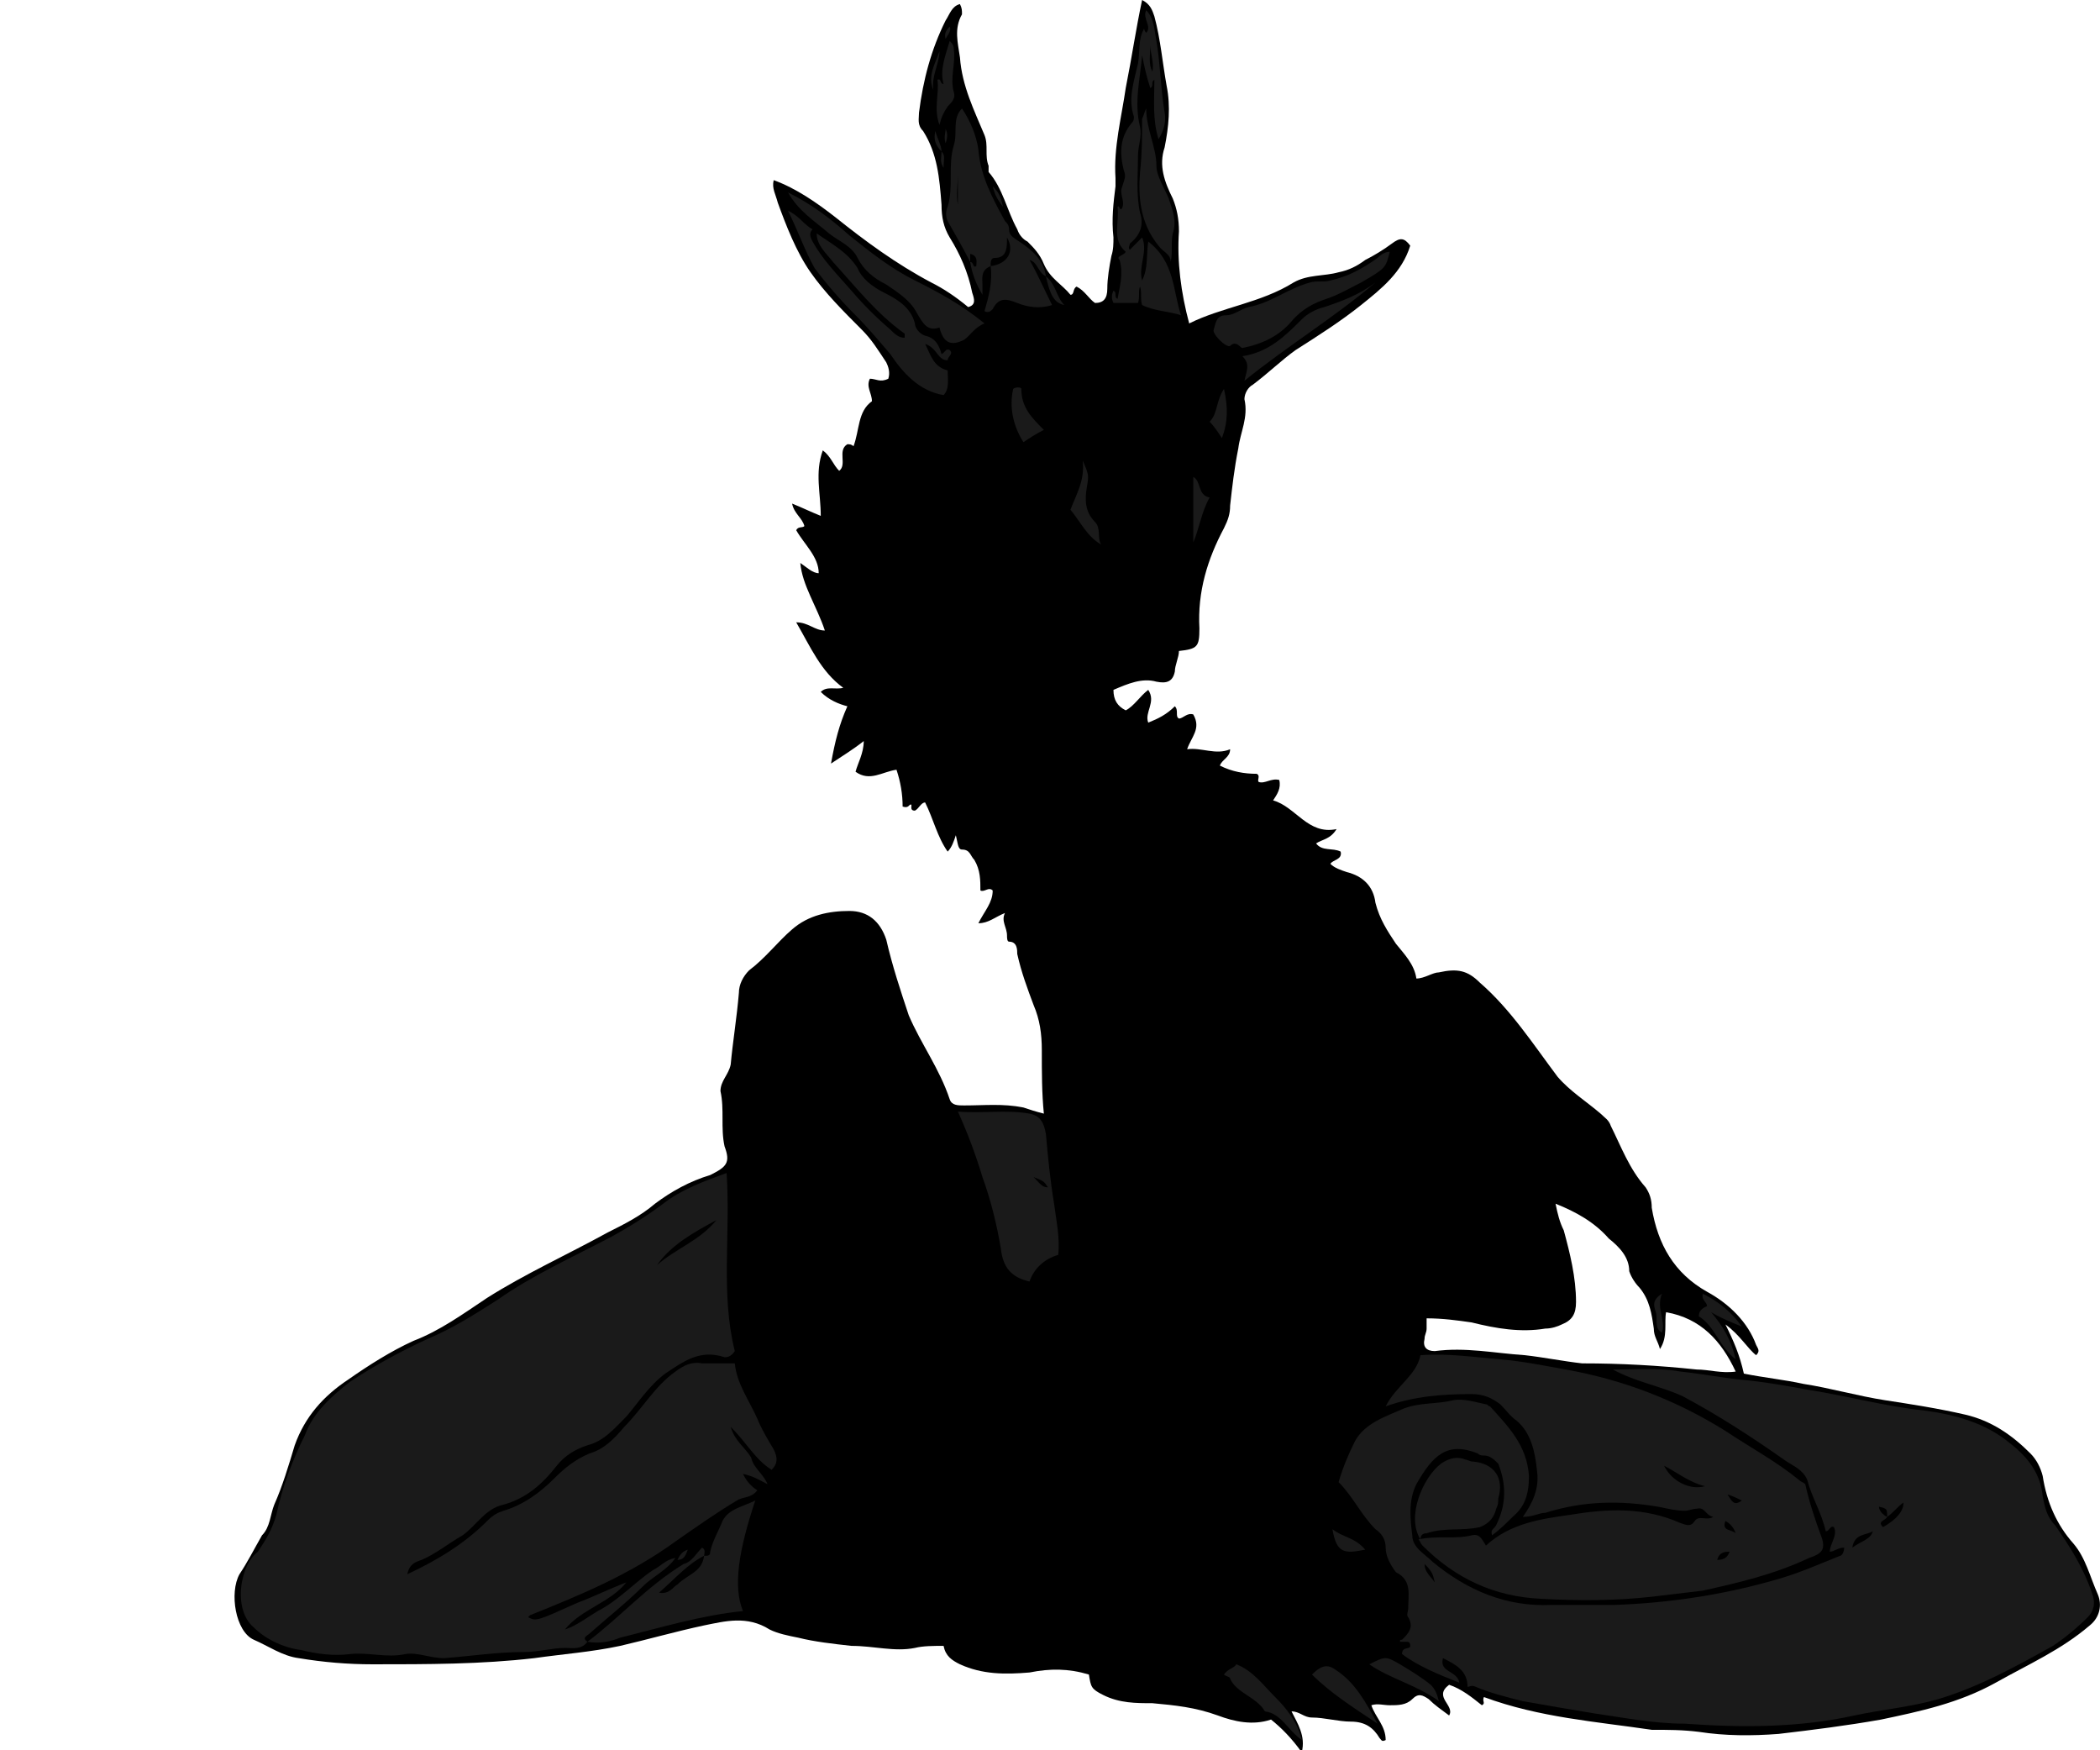 <?xml version="1.0" encoding="utf-8"?>
<!-- Generator: Adobe Illustrator 24.1.1, SVG Export Plug-In . SVG Version: 6.00 Build 0)  -->
<svg version="1.1" id="Layer_1" xmlns="http://www.w3.org/2000/svg" xmlns:xlink="http://www.w3.org/1999/xlink" x="0px" y="0px"
	 viewBox="0 0 10.26 8.55" style="enable-background:new 0 0 10.26 8.55;" xml:space="preserve">
<style type="text/css">
	.st0{fill:#1A1A1A;}
</style>
<g>
	<path d="M5.1,5.44c-0.01-0.1-0.01-0.2-0.01-0.31c0-0.08-0.01-0.15-0.04-0.22C5.02,4.83,4.99,4.75,4.97,4.66
		c0-0.02,0-0.06-0.04-0.06c-0.01,0-0.01-0.02-0.01-0.03c0-0.04-0.03-0.07-0.01-0.11C4.86,4.48,4.83,4.51,4.78,4.51
		c0.03-0.06,0.07-0.1,0.07-0.16c-0.02-0.02-0.04,0.01-0.06,0c0-0.05,0-0.1-0.03-0.15C4.74,4.18,4.74,4.15,4.7,4.15
		c-0.02,0-0.02-0.03-0.03-0.07C4.66,4.11,4.65,4.14,4.63,4.16C4.58,4.09,4.56,4,4.52,3.92c-0.02,0-0.03,0.03-0.05,0.04
		c-0.03,0-0.01-0.03-0.02-0.03c-0.01,0-0.01,0.02-0.04,0.01c0-0.06-0.01-0.12-0.03-0.18c-0.07,0.01-0.13,0.06-0.2,0.01
		c0.01-0.04,0.04-0.09,0.04-0.15c-0.05,0.04-0.1,0.07-0.16,0.11C4.08,3.62,4.1,3.54,4.14,3.45C4.1,3.44,4.05,3.42,4.01,3.38
		c0.03-0.03,0.07-0.01,0.11-0.02c-0.11-0.08-0.16-0.2-0.23-0.32c0.06,0,0.09,0.04,0.14,0.04C3.99,2.96,3.92,2.86,3.91,2.75
		C3.94,2.77,3.97,2.8,4,2.8C4,2.72,3.93,2.66,3.89,2.59C3.9,2.57,3.92,2.58,3.93,2.57C3.92,2.53,3.88,2.51,3.87,2.46
		C3.92,2.48,3.96,2.5,4.01,2.52C4.01,2.41,3.98,2.31,4.02,2.2C4.06,2.23,4.07,2.27,4.1,2.3c0.04-0.03-0.01-0.1,0.04-0.13
		c0.01,0,0.02,0,0.03,0.01C4.2,2.1,4.19,2.01,4.26,1.96C4.26,1.92,4.23,1.89,4.25,1.85C4.28,1.85,4.3,1.87,4.34,1.85
		c0.01-0.03,0-0.06-0.01-0.08C4.29,1.71,4.26,1.66,4.21,1.61C4.12,1.52,4.03,1.43,3.96,1.33C3.89,1.23,3.84,1.1,3.8,0.99
		C3.79,0.95,3.77,0.92,3.78,0.88c0.11,0.04,0.21,0.11,0.3,0.18c0.15,0.12,0.3,0.23,0.47,0.32C4.61,1.41,4.67,1.45,4.73,1.5
		c0.04-0.01,0.03-0.04,0.02-0.07C4.73,1.33,4.69,1.24,4.64,1.16C4.61,1.11,4.6,1.06,4.6,1C4.59,0.87,4.58,0.75,4.51,0.64
		C4.48,0.61,4.49,0.58,4.49,0.55C4.51,0.39,4.55,0.24,4.62,0.1c0.02-0.03,0.03-0.07,0.07-0.08C4.7,0.04,4.7,0.05,4.7,0.07
		C4.66,0.14,4.68,0.21,4.69,0.28C4.7,0.42,4.76,0.54,4.81,0.66c0.02,0.05,0,0.1,0.02,0.15c0,0.01,0,0.02,0,0.03
		c0.07,0.08,0.09,0.19,0.14,0.28c0.01,0.03,0.03,0.05,0.05,0.06c0.03,0.03,0.06,0.06,0.08,0.11c0.03,0.07,0.09,0.1,0.13,0.15
		c0.02,0,0.01-0.03,0.03-0.04C5.3,1.42,5.32,1.46,5.35,1.48c0.04,0,0.06-0.02,0.06-0.07c0-0.05,0.01-0.11,0.02-0.16
		c0.01-0.03,0.01-0.06,0.01-0.09c-0.01-0.09,0-0.17,0.01-0.25c0-0.01,0-0.03,0-0.04c-0.01-0.15,0.03-0.3,0.05-0.44
		C5.53,0.28,5.55,0.14,5.58,0c0.04,0.02,0.05,0.05,0.06,0.08c0.03,0.11,0.04,0.23,0.06,0.34c0.02,0.1,0.01,0.2-0.01,0.3
		C5.66,0.81,5.69,0.89,5.73,0.97c0.02,0.05,0.03,0.1,0.03,0.16c-0.01,0.15,0.01,0.3,0.05,0.45c0.16-0.08,0.35-0.1,0.51-0.2
		c0.07-0.04,0.15-0.03,0.22-0.05c0.05-0.01,0.09-0.03,0.13-0.06C6.71,1.25,6.76,1.22,6.8,1.19C6.84,1.16,6.86,1.16,6.89,1.2
		C6.85,1.33,6.75,1.41,6.65,1.49c-0.1,0.08-0.21,0.15-0.32,0.22C6.26,1.76,6.2,1.82,6.12,1.88C6.1,1.89,6.08,1.92,6.08,1.95
		C6.1,2.04,6.06,2.11,6.05,2.19C6.03,2.29,6.02,2.38,6.01,2.47c0,0.04-0.01,0.07-0.03,0.11C5.9,2.73,5.85,2.89,5.86,3.07
		c0,0.09-0.01,0.1-0.1,0.11c0,0.03-0.02,0.07-0.02,0.1C5.73,3.33,5.7,3.34,5.65,3.33C5.58,3.31,5.51,3.34,5.44,3.37
		c0,0.05,0.02,0.08,0.06,0.1c0.04-0.02,0.07-0.07,0.11-0.1c0.04,0.06-0.02,0.11,0,0.16c0.05-0.02,0.09-0.04,0.13-0.08
		c0.02,0.02,0,0.05,0.02,0.06c0.02,0,0.04-0.03,0.07-0.02C5.87,3.56,5.82,3.6,5.8,3.66c0.07-0.01,0.14,0.03,0.21,0
		c0,0.04-0.04,0.05-0.05,0.08c0.06,0.03,0.12,0.04,0.18,0.04c0.02,0.01,0,0.03,0.01,0.04C6.18,3.83,6.21,3.8,6.25,3.81
		c0.01,0.04-0.01,0.07-0.03,0.1c0.11,0.03,0.17,0.17,0.31,0.14C6.5,4.1,6.46,4.1,6.43,4.12c0.03,0.04,0.08,0.02,0.12,0.04
		C6.56,4.2,6.51,4.2,6.5,4.22c0.02,0.02,0.05,0.03,0.08,0.04c0.08,0.02,0.13,0.07,0.14,0.15c0.02,0.08,0.06,0.14,0.1,0.2
		c0.04,0.05,0.09,0.1,0.1,0.17c0.04,0,0.08-0.03,0.11-0.03C7.12,4.73,7.17,4.74,7.23,4.8C7.38,4.93,7.49,5.1,7.61,5.26
		c0.06,0.07,0.14,0.12,0.21,0.18C7.84,5.46,7.86,5.47,7.87,5.5c0.05,0.1,0.09,0.21,0.17,0.3c0.02,0.03,0.03,0.06,0.03,0.1
		c0.03,0.18,0.11,0.32,0.27,0.41c0.11,0.06,0.2,0.15,0.24,0.26c0.01,0.02,0.02,0.03,0,0.05C8.54,6.59,8.5,6.52,8.43,6.47
		c0.04,0.08,0.07,0.15,0.09,0.24c0.1,0.02,0.2,0.03,0.29,0.05c0.13,0.02,0.27,0.06,0.4,0.08C9.34,6.86,9.47,6.88,9.6,6.91
		c0.13,0.03,0.23,0.1,0.32,0.19c0.03,0.03,0.05,0.07,0.06,0.11c0.02,0.13,0.07,0.24,0.15,0.33c0.06,0.07,0.08,0.16,0.12,0.25
		c0.02,0.05,0.01,0.11-0.04,0.15c-0.14,0.12-0.3,0.19-0.46,0.28C9.57,8.32,9.38,8.36,9.19,8.4c-0.17,0.03-0.33,0.05-0.5,0.07
		C8.56,8.48,8.43,8.48,8.3,8.46C8.22,8.45,8.15,8.45,8.07,8.45C7.8,8.41,7.52,8.39,7.25,8.29C7.24,8.31,7.26,8.32,7.24,8.33
		c-0.05-0.04-0.1-0.08-0.16-0.1C7,8.29,7.11,8.33,7.08,8.38c-0.04-0.03-0.07-0.05-0.1-0.08c-0.03-0.02-0.05-0.03-0.08,0
		C6.87,8.33,6.83,8.33,6.79,8.33c-0.03,0-0.06-0.01-0.09,0c0.02,0.06,0.07,0.1,0.07,0.17c-0.02,0.01-0.02,0-0.03-0.01
		C6.71,8.44,6.67,8.41,6.6,8.41c-0.06,0-0.13-0.02-0.19-0.02c-0.04,0-0.06-0.03-0.1-0.03c0.03,0.06,0.07,0.12,0.05,0.2
		C6.31,8.49,6.26,8.44,6.21,8.4C6.12,8.43,6.03,8.41,5.95,8.38C5.84,8.34,5.74,8.33,5.63,8.32c-0.08,0-0.16,0-0.24-0.04
		c-0.06-0.03-0.06-0.04-0.07-0.1c-0.1-0.03-0.19-0.03-0.29-0.01C4.91,8.18,4.8,8.18,4.69,8.13C4.65,8.11,4.62,8.09,4.61,8.04
		c-0.05,0-0.1,0-0.14,0.01c-0.1,0.02-0.2-0.01-0.31-0.01C4.07,8.03,3.98,8.02,3.9,8c-0.05-0.01-0.1-0.02-0.14-0.04
		C3.65,7.89,3.54,7.92,3.44,7.94C3.3,7.97,3.16,8.01,3.03,8.04C2.89,8.07,2.75,8.08,2.61,8.1C2.35,8.13,2.09,8.13,1.82,8.13
		c-0.12,0-0.24-0.01-0.36-0.03C1.38,8.09,1.31,8.04,1.24,8.01C1.15,7.97,1.12,7.78,1.17,7.69c0.04-0.06,0.07-0.12,0.11-0.19
		C1.32,7.46,1.32,7.4,1.34,7.35c0.04-0.09,0.07-0.19,0.1-0.29C1.49,6.92,1.58,6.82,1.7,6.74C1.8,6.67,1.91,6.6,2.02,6.55
		c0.13-0.05,0.24-0.13,0.36-0.21c0.19-0.12,0.39-0.21,0.59-0.32C3.05,5.98,3.13,5.94,3.2,5.88c0.08-0.06,0.17-0.11,0.27-0.14
		C3.55,5.7,3.57,5.68,3.54,5.6c-0.02-0.09,0-0.18-0.02-0.27C3.52,5.28,3.56,5.25,3.57,5.2C3.58,5.09,3.6,4.97,3.61,4.85
		c0-0.04,0.02-0.08,0.05-0.11C3.74,4.68,3.8,4.6,3.87,4.54c0.08-0.07,0.18-0.09,0.28-0.09c0.09,0,0.15,0.05,0.18,0.14
		C4.36,4.72,4.4,4.84,4.44,4.96C4.5,5.1,4.59,5.22,4.64,5.37C4.65,5.4,4.68,5.4,4.71,5.4C4.81,5.4,4.9,5.39,5,5.41
		C5.03,5.42,5.06,5.43,5.1,5.44z M8.48,6.7C8.41,6.55,8.31,6.44,8.14,6.41C8.13,6.46,8.15,6.53,8.11,6.59
		c-0.01-0.04-0.03-0.06-0.03-0.1c-0.01-0.07-0.02-0.14-0.07-0.2C7.99,6.27,7.97,6.24,7.96,6.21c0-0.07-0.05-0.12-0.1-0.16
		C7.79,5.97,7.7,5.92,7.6,5.88c0.01,0.05,0.02,0.09,0.04,0.13C7.67,6.12,7.7,6.24,7.7,6.36c0,0.06-0.02,0.09-0.07,0.11
		C7.61,6.48,7.58,6.49,7.55,6.49c-0.12,0.02-0.24,0-0.36-0.03C7.12,6.45,7.05,6.44,6.97,6.44c0,0.02,0,0.03,0,0.05
		c0,0.02-0.01,0.03-0.01,0.05C6.95,6.58,6.97,6.6,7.01,6.6C7.16,6.58,7.3,6.61,7.45,6.62c0.09,0.01,0.19,0.03,0.28,0.04
		c0.19,0,0.37,0.01,0.56,0.03C8.35,6.69,8.41,6.71,8.48,6.7z"/>
	<path class="st0" d="M2.87,8.02C2.84,8.06,2.8,8.05,2.76,8.05C2.7,8.05,2.63,8.07,2.56,8.07c-0.13,0-0.26,0.02-0.39,0.03
		C2.1,8.1,2.04,8.07,1.98,8.08c-0.09,0.02-0.18-0.01-0.27,0C1.63,8.09,1.55,8.08,1.47,8.06C1.39,8.05,1.3,8.01,1.24,7.95
		C1.18,7.9,1.17,7.81,1.18,7.74c0.01-0.06,0.03-0.12,0.08-0.16C1.3,7.52,1.33,7.47,1.35,7.4c0.03-0.14,0.08-0.27,0.14-0.39
		C1.53,6.9,1.62,6.82,1.71,6.75C1.83,6.67,1.96,6.6,2.09,6.54c0.12-0.05,0.23-0.12,0.34-0.19C2.6,6.23,2.8,6.14,2.99,6.04
		c0.09-0.05,0.17-0.1,0.25-0.16c0.09-0.07,0.2-0.11,0.31-0.15c0.02,0.3-0.03,0.59,0.04,0.87C3.57,6.63,3.55,6.63,3.54,6.63
		c-0.12-0.04-0.2,0.02-0.29,0.08C3.17,6.77,3.12,6.85,3.06,6.92C3,6.98,2.95,7.04,2.87,7.06c-0.06,0.02-0.11,0.05-0.15,0.1
		C2.65,7.25,2.57,7.32,2.46,7.35c-0.09,0.02-0.13,0.1-0.2,0.15c-0.07,0.04-0.13,0.09-0.2,0.12C2.03,7.63,2,7.64,1.99,7.69
		c0.15-0.07,0.28-0.15,0.39-0.26C2.41,7.4,2.43,7.39,2.46,7.38c0.1-0.03,0.18-0.09,0.25-0.16c0.05-0.05,0.1-0.09,0.17-0.12
		c0.07-0.02,0.12-0.07,0.17-0.13C3.14,6.88,3.2,6.77,3.3,6.7c0.04-0.03,0.08-0.05,0.13-0.04c0.05,0,0.1,0,0.16,0
		C3.6,6.76,3.66,6.84,3.7,6.93c0.02,0.05,0.05,0.1,0.08,0.15c0.02,0.04,0.02,0.07-0.01,0.1c-0.08-0.05-0.12-0.13-0.2-0.21
		c0.02,0.07,0.07,0.1,0.1,0.15C3.68,7.17,3.73,7.2,3.75,7.25C3.71,7.23,3.68,7.21,3.63,7.2c0.02,0.04,0.04,0.06,0.07,0.08
		c-0.03,0.04-0.07,0.03-0.1,0.05C3.5,7.39,3.4,7.46,3.3,7.53C3.08,7.69,2.84,7.79,2.59,7.89c0,0-0.01,0.01-0.01,0.01
		c0.04,0.02,0.04,0.02,0.24-0.07C2.9,7.8,2.98,7.76,3.06,7.73c-0.08,0.1-0.22,0.13-0.3,0.23C2.82,7.94,2.87,7.9,2.92,7.87
		c0.1-0.05,0.18-0.14,0.27-0.2c0.04-0.02,0.06-0.05,0.11-0.06l0,0C3.26,7.67,3.19,7.7,3.14,7.75C3.06,7.83,2.97,7.9,2.88,7.98
		C2.87,7.99,2.84,8,2.87,8.02L2.87,8.02z M3.5,5.96C3.39,6.02,3.28,6.08,3.21,6.18C3.3,6.1,3.42,6.06,3.5,5.96z"/>
	<path class="st0" d="M9.01,7.56c-0.03,0-0.05,0.02-0.07,0.02c0-0.04,0.04-0.08,0.02-0.12C8.94,7.45,8.94,7.48,8.92,7.48
		C8.9,7.39,8.85,7.31,8.83,7.23c-0.02-0.05-0.07-0.07-0.1-0.09C8.56,7.02,8.39,6.91,8.22,6.82C8.11,6.77,7.99,6.75,7.88,6.69
		c0.11,0,0.22-0.01,0.33,0.01c0.1,0.01,0.2,0.03,0.3,0.04c0.11,0.01,0.22,0.03,0.33,0.05c0.19,0.03,0.37,0.08,0.56,0.1
		c0.15,0.02,0.3,0.06,0.42,0.16c0.09,0.07,0.15,0.15,0.16,0.26c0.01,0.05,0.02,0.1,0.06,0.14c0.07,0.1,0.14,0.21,0.18,0.33
		c0.02,0.05,0.01,0.09-0.02,0.12c-0.05,0.05-0.11,0.1-0.17,0.14c-0.18,0.1-0.36,0.2-0.56,0.26C9.33,8.34,9.2,8.35,9.06,8.38
		C8.79,8.44,8.51,8.44,8.23,8.42C8.08,8.42,7.93,8.39,7.79,8.37C7.67,8.35,7.55,8.33,7.44,8.31C7.36,8.29,7.28,8.27,7.21,8.24
		c-0.02-0.01-0.03,0-0.04,0c0-0.08-0.06-0.11-0.12-0.14C7.03,8.17,7.12,8.16,7.13,8.22c-0.1-0.04-0.2-0.08-0.28-0.14
		c0-0.04,0.04-0.02,0.04-0.04c0-0.02-0.01-0.02-0.02-0.02c-0.01,0-0.02,0-0.03,0c0-0.01,0-0.01,0.01-0.01
		c0.03-0.03,0.06-0.06,0.03-0.11c-0.01-0.01,0-0.03,0-0.04c0-0.07,0.02-0.14-0.06-0.18C6.79,7.64,6.77,7.6,6.77,7.56
		c0-0.04-0.02-0.07-0.05-0.09C6.65,7.4,6.61,7.31,6.54,7.24c0.02-0.07,0.05-0.14,0.08-0.2c0.05-0.09,0.15-0.12,0.24-0.16
		C6.94,6.85,7.02,6.86,7.1,6.84c0.05-0.01,0.11,0.01,0.16,0.02c0.01,0,0.01,0.01,0.02,0.01c0.09,0.1,0.18,0.19,0.19,0.34
		c0,0.09-0.02,0.15-0.08,0.2c-0.03,0.03-0.06,0.06-0.1,0.09C7.28,7.47,7.3,7.47,7.31,7.45c0.05-0.1,0.05-0.2,0.01-0.3
		C7.3,7.13,7.28,7.11,7.25,7.11c-0.01,0-0.02,0-0.03-0.01C7.07,7.04,7,7.11,6.92,7.25C6.88,7.33,6.89,7.42,6.9,7.5
		c0,0.06,0.06,0.09,0.1,0.13c0.17,0.14,0.36,0.22,0.58,0.21c0.1,0,0.21,0,0.31,0C8.16,7.83,8.43,7.79,8.7,7.71
		c0.1-0.03,0.19-0.07,0.29-0.11C9,7.6,9.01,7.58,9.01,7.56z M9.22,7.41c0-0.04,0-0.04-0.04-0.05C9.18,7.38,9.2,7.4,9.22,7.41
		C9.21,7.43,9.17,7.43,9.2,7.46C9.27,7.42,9.3,7.38,9.3,7.34C9.27,7.36,9.25,7.39,9.22,7.41z M9.05,7.56
		c0.04-0.03,0.09-0.04,0.1-0.08C9.12,7.5,9.06,7.49,9.05,7.56z M7.01,7.73C7,7.69,7,7.68,6.96,7.64C6.96,7.68,6.99,7.7,7.01,7.73z"
		/>
	<path class="st0" d="M6.93,7.52C7.02,7.5,7.11,7.52,7.19,7.5c0.04-0.01,0.05,0.02,0.07,0.05C7.38,7.44,7.53,7.42,7.67,7.4
		c0.18-0.03,0.36-0.04,0.54,0.04c0.03,0.01,0.05,0.02,0.07-0.01c0.02-0.03,0.06,0,0.09-0.02C8.33,7.4,8.33,7.36,8.29,7.37
		c-0.02,0-0.04,0.01-0.06,0.01c-0.04,0-0.08-0.01-0.13-0.02C7.92,7.33,7.74,7.33,7.55,7.39C7.52,7.39,7.49,7.41,7.44,7.41
		c0.05-0.07,0.08-0.14,0.07-0.22C7.5,7.09,7.48,7,7.41,6.94C7.38,6.92,7.36,6.89,7.33,6.86C7.29,6.83,7.25,6.81,7.19,6.81
		c-0.14,0-0.28,0.01-0.42,0.06c0.05-0.1,0.15-0.15,0.17-0.25C7.08,6.61,7.2,6.63,7.33,6.64c0.11,0.01,0.21,0.03,0.32,0.05
		c0.28,0.05,0.54,0.15,0.78,0.3c0.12,0.08,0.25,0.15,0.36,0.24c0.01,0.01,0.02,0.01,0.03,0.02C8.84,7.34,8.87,7.43,8.9,7.51
		c0.02,0.06,0,0.08-0.06,0.1C8.67,7.69,8.5,7.73,8.32,7.77C8.24,7.78,8.15,7.79,8.07,7.8C7.89,7.82,7.71,7.82,7.53,7.81
		C7.3,7.8,7.11,7.71,6.95,7.55C6.94,7.54,6.94,7.53,6.93,7.52L6.93,7.52z M8.13,7.16c0.04,0.08,0.13,0.12,0.2,0.1
		C8.25,7.24,8.19,7.19,8.13,7.16z M8.51,7.33C8.49,7.32,8.47,7.31,8.44,7.3C8.46,7.33,8.47,7.36,8.51,7.33z M8.48,7.49
		C8.47,7.46,8.45,7.44,8.43,7.43C8.41,7.48,8.46,7.47,8.48,7.49z M8.39,7.62c0.03,0,0.05-0.01,0.06-0.04
		C8.43,7.58,8.4,7.58,8.39,7.62z"/>
	<path class="st0" d="M4.68,5.43c0.12,0.01,0.24-0.01,0.35,0.01c0.05,0.01,0.07,0.04,0.08,0.1c0.01,0.11,0.02,0.22,0.04,0.34
		c0.01,0.08,0.03,0.17,0.02,0.25C5.1,6.15,5.05,6.2,5.03,6.26C4.94,6.24,4.9,6.19,4.89,6.1C4.87,5.98,4.84,5.86,4.8,5.75
		C4.77,5.65,4.73,5.54,4.68,5.43z M5.12,5.8C5.1,5.77,5.1,5.77,5.05,5.75C5.08,5.78,5.09,5.8,5.12,5.8z"/>
	<path class="st0" d="M4.84,1.3C4.79,1.32,4.8,1.36,4.8,1.39c0,0.02,0,0.03,0,0.05c-0.03-0.05-0.05-0.1-0.06-0.16
		c0.02,0,0.01,0.03,0.03,0.02c0-0.02,0.01-0.05-0.03-0.06c0,0.02,0,0.03,0,0.04C4.71,1.22,4.67,1.15,4.63,1.08
		c-0.01-0.02-0.01-0.05,0-0.07c0.03-0.1,0-0.2,0.03-0.3C4.68,0.65,4.65,0.58,4.7,0.53c0.04,0.06,0.07,0.13,0.08,0.2
		c0.01,0.13,0.07,0.24,0.13,0.35C4.92,1.09,4.93,1.1,4.93,1.12c0,0.03,0.02,0.04,0.05,0.06c0.06,0.04,0.12,0.09,0.13,0.17l0,0
		C5.07,1.33,5.07,1.28,5.03,1.27C5.07,1.34,5.1,1.41,5.14,1.49C5.08,1.51,5.02,1.5,4.97,1.48C4.92,1.46,4.88,1.45,4.85,1.51
		C4.84,1.52,4.83,1.53,4.81,1.52C4.83,1.45,4.85,1.38,4.84,1.3c0.08-0.01,0.12-0.07,0.08-0.14c0,0.05,0,0.1-0.06,0.1
		C4.84,1.26,4.84,1.28,4.84,1.3z M4.68,0.85C4.68,0.9,4.67,0.95,4.68,1C4.68,0.95,4.68,0.9,4.68,0.85z"/>
	<path class="st0" d="M2.87,8.02c0.16-0.12,0.29-0.27,0.47-0.38C3.38,7.63,3.4,7.59,3.43,7.56C3.45,7.57,3.44,7.59,3.44,7.6
		C3.36,7.64,3.3,7.71,3.22,7.78c0.05,0.01,0.07-0.03,0.09-0.04C3.36,7.69,3.43,7.68,3.44,7.6c0.02,0,0.03,0,0.03-0.02
		c0.01-0.05,0.04-0.1,0.06-0.15c0.03-0.06,0.1-0.07,0.16-0.1C3.61,7.57,3.58,7.75,3.63,7.87C3.43,7.89,3.23,7.95,3.03,8
		C2.98,8.02,2.93,8.03,2.87,8.02L2.87,8.02z"/>
	<path class="st0" d="M5.58,1.37C5.61,1.31,5.6,1.25,5.61,1.18c0.13,0.1,0.12,0.24,0.16,0.36C5.71,1.52,5.64,1.52,5.58,1.49
		c-0.01-0.03,0-0.06-0.01-0.09c-0.01,0.02,0,0.05-0.01,0.08c-0.04,0-0.08,0-0.12,0c-0.01-0.02-0.01-0.04,0-0.06
		c0.02,0.01,0,0.03,0.02,0.04c0.01-0.06,0.03-0.12,0.01-0.19C5.45,1.25,5.49,1.25,5.5,1.23C5.43,1.17,5.47,1.09,5.46,1.01
		C5.47,1,5.47,1.03,5.48,1.02c0.02-0.03-0.01-0.07,0-0.1C5.5,0.86,5.5,0.86,5.49,0.83C5.47,0.75,5.47,0.67,5.53,0.6
		c0.01-0.01,0.01-0.02,0.01-0.03c-0.03-0.09,0-0.17,0.02-0.26c0.01-0.06,0-0.12,0.03-0.17c0,0.01,0.01,0.02,0.01,0.02
		c0.03-0.03-0.02-0.07,0-0.11c0.04,0.04,0.04,0.1,0.05,0.15c0.02,0.12,0.02,0.23,0.04,0.35C5.7,0.6,5.68,0.65,5.66,0.68
		c-0.03-0.1-0.02-0.19-0.02-0.29c-0.02,0.01,0,0.03-0.02,0.04C5.6,0.37,5.59,0.32,5.58,0.27C5.57,0.39,5.54,0.5,5.57,0.62
		c0.01,0.05-0.01,0.09-0.01,0.14c0,0.09-0.01,0.19,0.01,0.28c0.02,0.06,0,0.11-0.05,0.15C5.52,1.2,5.51,1.21,5.52,1.22
		c0.02-0.02,0.04-0.04,0.06-0.06C5.61,1.23,5.56,1.3,5.58,1.37z M5.63,0.35c0.01-0.04-0.01-0.09-0.01-0.13
		C5.62,0.27,5.61,0.31,5.63,0.35z"/>
	<path class="st0" d="M3.99,1.14c0.07,0.05,0.15,0.09,0.2,0.17C4.21,1.36,4.26,1.4,4.32,1.43C4.38,1.46,4.45,1.5,4.47,1.58
		C4.47,1.6,4.49,1.63,4.52,1.64C4.57,1.65,4.59,1.69,4.6,1.73C4.62,1.72,4.62,1.7,4.64,1.71c0.02,0.02-0.01,0.03-0.01,0.05
		c-0.05,0-0.05-0.06-0.11-0.08c0.03,0.06,0.04,0.11,0.11,0.13c0,0.04,0.01,0.09-0.02,0.12c-0.12-0.02-0.2-0.11-0.26-0.2
		C4.29,1.66,4.24,1.6,4.18,1.54c-0.07-0.07-0.14-0.15-0.2-0.23C3.93,1.22,3.9,1.13,3.85,1.03C3.9,1.05,3.93,1.1,3.97,1.12
		c-0.02,0.02-0.01,0.04,0,0.06c0.05,0.09,0.12,0.16,0.19,0.24c0.06,0.07,0.12,0.13,0.19,0.19c0.02,0.02,0.04,0.04,0.07,0.04
		c0-0.01,0-0.02,0-0.02C4.28,1.53,4.18,1.4,4.07,1.28C4.04,1.24,3.99,1.2,3.99,1.14z"/>
	<path class="st0" d="M6.94,7.52c-0.07-0.11,0.01-0.3,0.1-0.37c0.03-0.02,0.07-0.04,0.12-0.02c0.01,0,0.02,0.01,0.04,0.01
		C7.3,7.15,7.35,7.22,7.32,7.32c0,0.02,0,0.03-0.01,0.05C7.3,7.41,7.28,7.44,7.23,7.46c-0.09,0.02-0.17,0-0.26,0.03
		C6.95,7.49,6.94,7.5,6.94,7.52L6.94,7.52z"/>
	<path class="st0" d="M3.85,0.94C3.97,1,4.06,1.07,4.15,1.15c0.1,0.08,0.2,0.16,0.32,0.22C4.59,1.43,4.7,1.49,4.81,1.58
		C4.76,1.6,4.74,1.64,4.71,1.66C4.65,1.69,4.61,1.68,4.59,1.6C4.53,1.62,4.51,1.58,4.48,1.53c-0.03-0.06-0.09-0.1-0.15-0.14
		C4.27,1.36,4.22,1.32,4.19,1.26C4.16,1.2,4.1,1.18,4.05,1.14C3.98,1.08,3.9,1.03,3.85,0.94z"/>
	<path class="st0" d="M6.07,1.7c-0.01,0-0.03-0.04-0.06-0.01C5.99,1.7,5.92,1.63,5.93,1.61c0.01-0.03,0.01-0.07,0.06-0.07
		c0.04,0,0.07-0.03,0.11-0.04c0.11-0.02,0.19-0.09,0.3-0.12c0.03-0.01,0.07,0,0.1-0.01c0.09-0.02,0.16-0.06,0.23-0.11
		c0.02-0.02,0.04-0.03,0.06-0.03C6.77,1.31,6.77,1.31,6.65,1.38C6.59,1.41,6.54,1.44,6.48,1.46C6.42,1.48,6.36,1.51,6.31,1.57
		C6.25,1.64,6.17,1.68,6.07,1.7z"/>
	<path class="st0" d="M5.6,0.53c0,0.1,0.05,0.19,0.05,0.28c0,0.05,0.04,0.11,0.06,0.16c0.02,0.06,0.04,0.11,0.02,0.17
		c-0.01,0.04,0,0.09-0.01,0.14c0-0.04-0.04-0.05-0.06-0.08c-0.09-0.11-0.1-0.24-0.09-0.36c0.01-0.09,0.01-0.17,0.01-0.26
		C5.59,0.56,5.59,0.55,5.6,0.53z"/>
	<path class="st0" d="M6.72,1.38c-0.2,0.17-0.43,0.31-0.64,0.48c0.01-0.05,0.03-0.08-0.01-0.12c0.13-0.02,0.21-0.1,0.29-0.18
		c0.03-0.03,0.07-0.05,0.11-0.06C6.56,1.47,6.64,1.44,6.72,1.38z"/>
	<path class="st0" d="M5.98,8.18C6,8.15,6.03,8.15,6.04,8.13c0.08,0.03,0.13,0.1,0.19,0.16C6.28,8.34,6.34,8.41,6.36,8.5
		c-0.07-0.05-0.1-0.13-0.18-0.14C6.14,8.29,6.04,8.27,6.01,8.2C6.01,8.19,5.99,8.19,5.98,8.18z"/>
	<path class="st0" d="M6.73,8.42C6.61,8.34,6.5,8.27,6.41,8.18c0.05-0.05,0.08-0.05,0.12-0.02C6.62,8.22,6.67,8.31,6.73,8.42z"/>
	<path class="st0" d="M7.03,8.31C6.92,8.23,6.79,8.2,6.69,8.13c0.08-0.04,0.08-0.04,0.15,0c0.05,0.03,0.1,0.06,0.15,0.1
		C7.01,8.25,7.02,8.27,7.03,8.31z"/>
	<path class="st0" d="M8.32,6.32C8.4,6.36,8.46,6.41,8.51,6.48c-0.05-0.02-0.1-0.04-0.15-0.07c0.06,0.07,0.1,0.14,0.12,0.23
		c-0.08-0.06-0.1-0.16-0.18-0.21c0-0.03,0.02-0.04,0.04-0.05C8.34,6.36,8.31,6.35,8.32,6.32z"/>
	<path class="st0" d="M4.64,0.2c0.02,0.02,0.02,0.03,0.02,0.04c0.01,0.07-0.02,0.14,0,0.21c0.01,0.03-0.01,0.05-0.03,0.07
		C4.61,0.55,4.6,0.57,4.59,0.61c-0.03-0.08,0-0.15-0.01-0.22c0.02-0.01,0.01,0.02,0.03,0.02C4.59,0.34,4.62,0.27,4.64,0.2z"/>
	<path class="st0" d="M5.1,2.1c-0.04,0.02-0.07,0.04-0.1,0.06C4.95,2.08,4.93,1.99,4.95,1.9c0.01-0.01,0.04-0.01,0.04,0
		C4.99,1.99,5.04,2.04,5.1,2.1z"/>
	<path class="st0" d="M5.23,2.49C5.26,2.41,5.3,2.35,5.29,2.25c0.03,0.07,0.03,0.07,0.02,0.13C5.3,2.44,5.3,2.5,5.35,2.55
		c0.03,0.03,0.01,0.08,0.03,0.11C5.31,2.62,5.28,2.55,5.23,2.49z"/>
	<path class="st0" d="M5.83,2.65c0-0.11,0-0.21,0-0.32c0.04,0.02,0.02,0.09,0.08,0.1C5.87,2.5,5.86,2.58,5.83,2.65z"/>
	<path class="st0" d="M5.98,1.9C6,1.99,6,2.06,5.97,2.14C5.95,2.11,5.93,2.08,5.91,2.06C5.95,2.02,5.94,1.96,5.98,1.9z"/>
	<path class="st0" d="M6.67,7.57c-0.1,0.02-0.14,0.02-0.16-0.1C6.56,7.51,6.62,7.51,6.67,7.57z"/>
	<path class="st0" d="M8.12,6.32c-0.03,0.07,0.02,0.13,0,0.19C8.08,6.49,8.1,6.44,8.09,6.41C8.08,6.38,8.07,6.35,8.12,6.32z"/>
	<path class="st0" d="M4.59,0.25c0,0.06-0.04,0.12-0.03,0.19C4.53,0.37,4.57,0.31,4.59,0.25z"/>
	<path class="st0" d="M5.11,1.35c0.05,0.04,0.05,0.1,0.09,0.14C5.15,1.48,5.13,1.44,5.11,1.35L5.11,1.35z"/>
	<path class="st0" d="M4.6,0.74c-0.03-0.03-0.04-0.06-0.03-0.1C4.58,0.68,4.6,0.71,4.6,0.74L4.6,0.74z"/>
	<path class="st0" d="M4.85,0.91c0.03,0.03,0.04,0.05,0.05,0.1C4.87,0.97,4.86,0.95,4.85,0.91z"/>
	<path class="st0" d="M4.62,0.19C4.61,0.16,4.63,0.14,4.64,0.13C4.65,0.15,4.63,0.17,4.62,0.19z"/>
	<path class="st0" d="M4.62,0.63c0.01,0.02,0.01,0.04,0,0.07C4.61,0.67,4.62,0.65,4.62,0.63z"/>
	<path class="st0" d="M3.31,7.62C3.32,7.6,3.33,7.58,3.36,7.57C3.35,7.6,3.34,7.62,3.31,7.62L3.31,7.62z"/>
	<path class="st0" d="M4.6,0.74c0.02,0.02,0.01,0.04,0.01,0.08C4.59,0.79,4.6,0.77,4.6,0.74L4.6,0.74z"/>
</g>
</svg>

